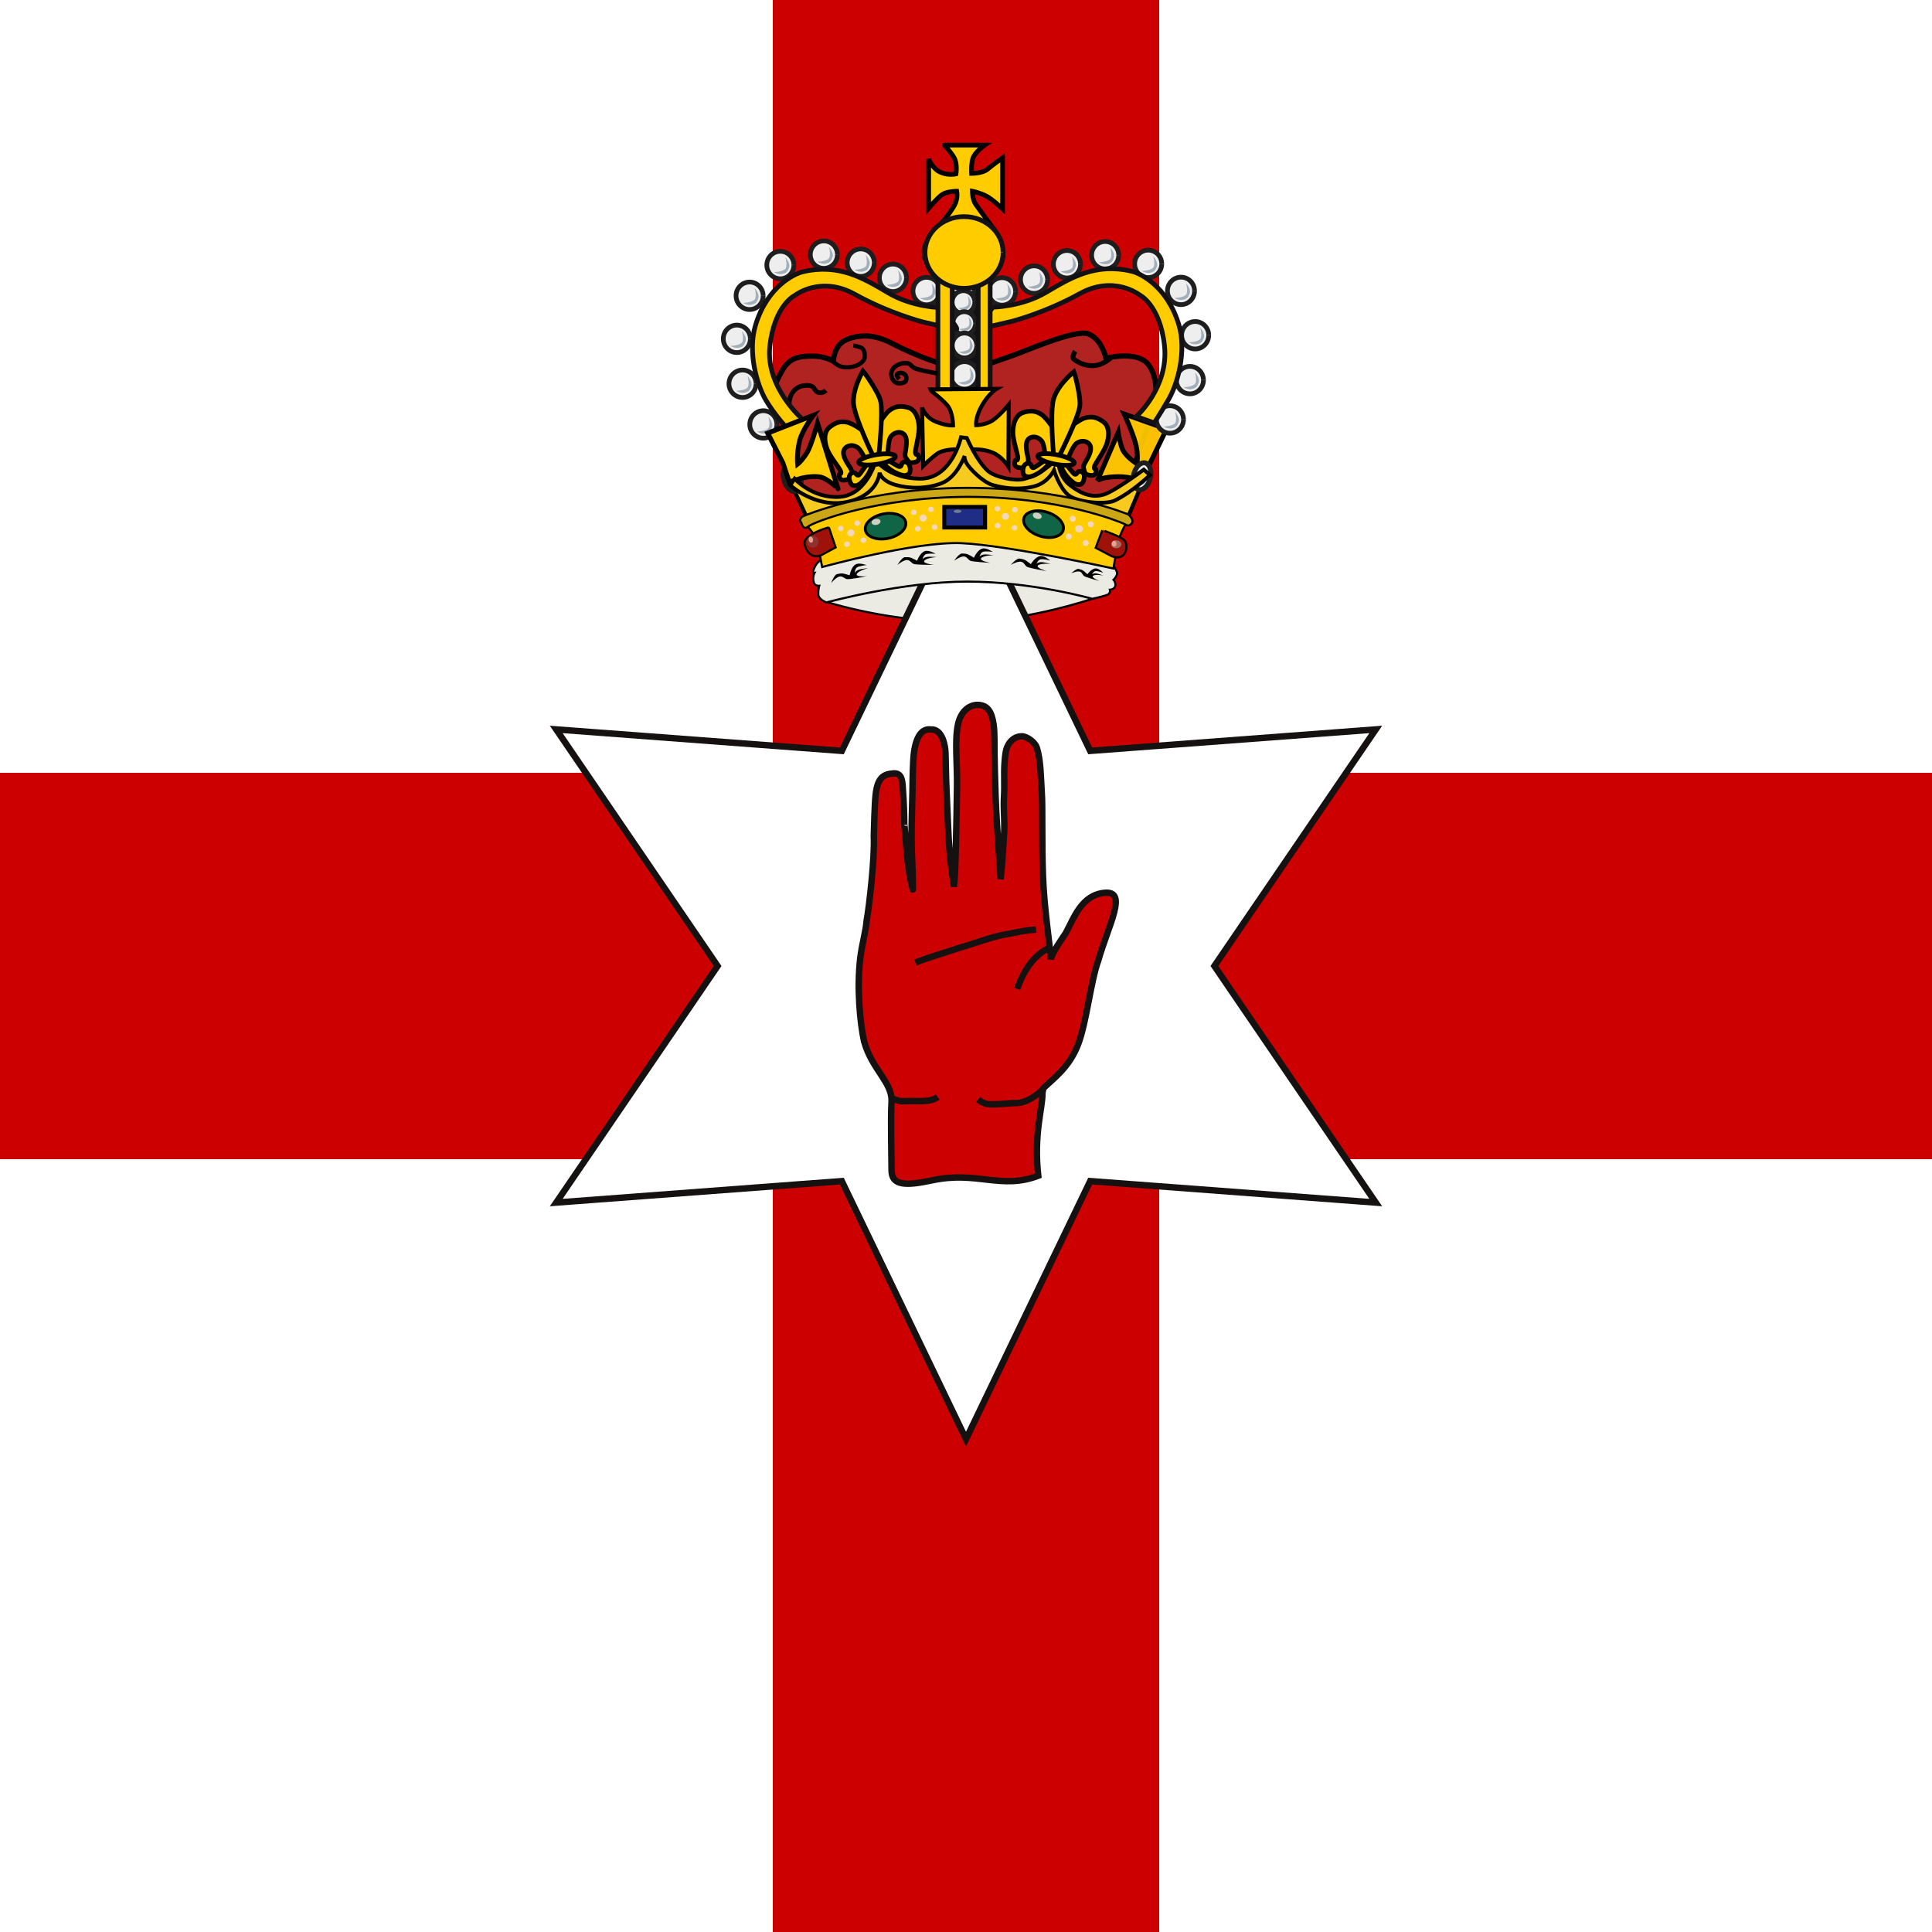<?xml version="1.0" encoding="UTF-8" standalone="no"?>
<svg width="300px" height="300px" viewBox="0 0 300 300" version="1.1" xmlns="http://www.w3.org/2000/svg" xmlns:xlink="http://www.w3.org/1999/xlink">
    <rect x="0" y="0" width="300" height="300" fill="#808080" stroke="none"/>
    <defs></defs>
    <g id="Page-1" stroke="none" stroke-width="1" fill="none" fill-rule="evenodd">
        <g id="Flag_of_Northern_Ireland" transform="translate(-150, 0)">
            <rect id="rect1433" fill="#FFFFFF" x="0" y="-7.6293945e-06" width="600" height="300" rx="5.5511257e-15"></rect>
            <rect id="use3168" fill="#CC0000" x="0" y="120" width="600" height="60" rx="5.5511257e-15"></rect>
            <g id="use6771" transform="translate(300, 150) rotate(90) translate(-300, -150) translate(150, 120)" fill="#CC0000">
                <rect id="use3168" x="0" y="-1e-05" width="300" height="60" rx="5.5511257e-15"></rect>
            </g>
            <path d="M322.003,91.631 C323.929,88.619 322.777,86.673 319.865,86.072 C319.865,86.072 310.573,89.051 300.538,89.377 C290.503,89.704 278.581,86.854 278.581,86.854 C276.442,88.195 276.964,91.379 278.025,93.367 C278.025,93.367 288.53,96.857 300.489,96.514 C308.085,96.297 315.283,94.359 319.321,93.074 C321.641,92.336 322.004,91.665 322.003,91.631 L322.003,91.631 Z" id="path5103" stroke="#000000" stroke-width="0.326" fill="#EBEAE3"></path>
            <path d="M300,223.47 L280.714,183.404 L236.373,186.735 L261.428,150 L236.373,113.265 L280.714,116.596 L300,76.53 L319.286,116.596 L363.627,113.265 L338.572,150 L363.627,186.735 L319.286,183.404 L300,223.47 L300,223.47 Z" id="path3244" stroke="#161111" fill="#FFFFFF"></path>
            <path d="M299.712,76.392 C323.939,80.386 323.074,81.517 323.074,81.517 L329.397,62.615 C329.397,62.615 330.062,58.887 328.332,56.624 C326.601,54.361 321.743,55.626 321.743,55.626 C321.743,55.626 321.077,52.564 318.947,51.832 C316.817,51.1 308.897,54.694 306.434,55.493 C303.972,56.292 302.707,57.09 299.246,57.024 C295.785,56.957 289.595,53.896 288.464,53.297 C287.332,52.697 285.668,52.098 284.137,52.165 C282.606,52.232 281.009,52.631 280.21,53.696 C279.412,54.761 279.412,56.092 279.412,56.092 C279.412,56.092 278.147,55.293 276.15,55.293 C274.154,55.293 273.022,55.559 272.09,56.624 C271.158,57.689 269.96,60.684 269.96,60.684 L272.223,65.809 L272.357,72.865 L277.082,80.319 L299.712,76.392 L299.712,76.392 Z" id="path34974" stroke="#000000" stroke-width="0.815" fill="#B02320"></path>
            <path d="M322.296,87.072 C322.296,87.072 323.516,88.526 323.469,89.042 C323.422,89.558 322.906,90.028 322.906,90.028 C322.906,90.028 323.282,90.403 323.188,90.966 C323.094,91.529 322.343,91.576 322.343,91.576 C322.343,91.576 322.484,92.092 322.015,92.327 C321.546,92.561 319.622,92.983 319.622,92.983 C319.622,92.983 310.238,90.309 300.198,90.309 C290.157,90.309 278.334,93.546 278.334,93.546 C278.334,93.546 277.114,93.124 277.067,92.327 C277.02,91.529 277.208,90.966 277.208,90.966 C277.208,90.966 276.54,91.036 276.363,90.45 C276.116,89.631 276.457,88.995 276.457,88.995 C276.457,88.995 275.992,89.145 276.504,88.057 C276.88,87.259 277.443,86.978 277.443,86.978 C277.443,86.978 287.952,83.224 299.916,83.178 C311.88,83.131 322.296,86.978 322.296,87.072 L322.296,87.072 Z" id="path30012" stroke="#000000" stroke-width="0.326" fill="#EBEAE3"></path>
            <path d="M272.643,63.435 C272.643,63.435 272.242,62.072 273.124,60.87 C274.005,59.669 275.608,59.749 276.088,59.989 C276.569,60.229 276.489,60.79 277.13,60.951 C277.771,61.111 278.252,60.63 278.252,60.63" id="path41763" stroke="#000000" stroke-width="0.717"></path>
            <path d="M331.14,66.624 L327.501,74.153 L326.071,74.404 C326.071,74.404 325.198,73.879 322.708,74.052 C320.926,74.178 320.399,74.629 320.399,74.629 L323.637,67.126 C323.637,67.126 323.889,68.738 324.264,69.686 C324.741,70.89 326.548,72.019 326.548,72.019 C326.548,72.019 326.798,70.579 326.322,68.832 C325.795,66.9 324.565,64.29 324.565,64.29 L331.14,66.624 L331.14,66.624 Z" id="path17396" stroke="#000000" stroke-width="0.75" fill-opacity="0.941" fill="#FFCC00"></path>
            <rect id="rect5511" stroke="#121116" stroke-width="0.731" fill="#121116" x="297.808" y="43.225" width="4.073" height="17.309"></rect>
            <path d="M272.85,75.147 L275.465,80.744 C275.465,80.744 286.597,76.405 299.736,76.485 C319.445,76.607 325.042,80.561 325.042,80.561 L327.961,73.626 L325.772,74.904 L323.521,76.303 L320.966,77.276 L317.864,77.033 L315.126,75.026 L313.727,72.106 L311.416,74.235 L307.34,75.147 L303.325,74.113 L299.797,69.672 C299.797,69.672 297.169,74.609 293.836,74.904 C289.03,75.33 286.232,72.592 286.232,72.592 C286.232,72.592 284.446,76.607 281.487,77.337 C276.804,78.493 272.91,75.147 272.85,75.147 L272.85,75.147 Z" id="path24185" stroke="#000000" stroke-width="0.619" fill="#F6CA1F"></path>
            <g id="g5431" transform="translate(261.956, 37.066)">
                <g id="g3168" transform="translate(51.381, 1.548)">
                    <path d="M4.442,2.415 C4.442,3.591 3.503,4.545 2.343,4.547 C1.183,4.55 0.24,3.6 0.236,2.424 C0.231,1.248 1.167,0.29 2.327,0.283 C3.487,0.276 4.433,1.223 4.442,2.399" id="path2193" stroke="#1E1E1E" stroke-width="0.731" fill="#EEEEEE"></path>
                    <path d="M1.359,3.51 C1.359,3.51 3.059,3.481 3.232,2.79 C3.405,2.098 3.117,1.205 3.117,1.205 C3.117,1.205 3.924,2.098 3.693,2.79 C3.463,3.481 3.237,3.66 2.656,3.798 C2.263,3.892 1.676,3.741 1.359,3.51 L1.359,3.51 Z" id="path2195" fill="#A3AFB8"></path>
                </g>
                <g id="g3172" transform="translate(46.271, 3.937)">
                    <path d="M4.442,2.415 C4.442,3.591 3.503,4.545 2.343,4.547 C1.183,4.55 0.24,3.6 0.236,2.424 C0.231,1.248 1.167,0.29 2.327,0.283 C3.487,0.276 4.433,1.223 4.442,2.399" id="path3174" stroke="#1E1E1E" stroke-width="0.731" fill="#EEEEEE"></path>
                    <path d="M1.359,3.51 C1.359,3.51 3.059,3.481 3.232,2.79 C3.405,2.098 3.117,1.205 3.117,1.205 C3.117,1.205 3.924,2.098 3.693,2.79 C3.463,3.481 3.237,3.66 2.656,3.798 C2.263,3.892 1.676,3.741 1.359,3.51 L1.359,3.51 Z" id="path3176" fill="#A3AFB8"></path>
                </g>
                <g id="g3178" transform="translate(57.314, 0.148)">
                    <path d="M4.442,2.415 C4.442,3.591 3.503,4.545 2.343,4.547 C1.183,4.55 0.24,3.6 0.236,2.424 C0.231,1.248 1.167,0.29 2.327,0.283 C3.487,0.276 4.433,1.223 4.442,2.399" id="path3180" stroke="#1E1E1E" stroke-width="0.731" fill="#EEEEEE"></path>
                    <path d="M1.359,3.51 C1.359,3.51 3.059,3.481 3.232,2.79 C3.405,2.098 3.117,1.205 3.117,1.205 C3.117,1.205 3.924,2.098 3.693,2.79 C3.463,3.481 3.237,3.66 2.656,3.798 C2.263,3.892 1.676,3.741 1.359,3.51 L1.359,3.51 Z" id="path3182" fill="#A3AFB8"></path>
                </g>
                <g id="g3184" transform="translate(63.996, 1.492)">
                    <path d="M4.442,2.415 C4.442,3.591 3.503,4.545 2.343,4.547 C1.183,4.55 0.24,3.6 0.236,2.424 C0.231,1.248 1.167,0.29 2.327,0.283 C3.487,0.276 4.433,1.223 4.442,2.399" id="path3186" stroke="#1E1E1E" stroke-width="0.731" fill="#EEEEEE"></path>
                    <path d="M1.359,3.51 C1.359,3.51 3.059,3.481 3.232,2.79 C3.405,2.098 3.117,1.205 3.117,1.205 C3.117,1.205 3.924,2.098 3.693,2.79 C3.463,3.481 3.237,3.66 2.656,3.798 C2.263,3.892 1.676,3.741 1.359,3.51 L1.359,3.51 Z" id="path3188" fill="#A3AFB8"></path>
                </g>
                <g id="g3190" transform="translate(69.089, 5.689)">
                    <path d="M4.442,2.415 C4.442,3.591 3.503,4.545 2.343,4.547 C1.183,4.55 0.24,3.6 0.236,2.424 C0.231,1.248 1.167,0.29 2.327,0.283 C3.487,0.276 4.433,1.223 4.442,2.399" id="path3192" stroke="#1E1E1E" stroke-width="0.731" fill="#EEEEEE"></path>
                    <path d="M1.359,3.51 C1.359,3.51 3.059,3.481 3.232,2.79 C3.405,2.098 3.117,1.205 3.117,1.205 C3.117,1.205 3.924,2.098 3.693,2.79 C3.463,3.481 3.237,3.66 2.656,3.798 C2.263,3.892 1.676,3.741 1.359,3.51 L1.359,3.51 Z" id="path3194" fill="#A3AFB8"></path>
                </g>
                <g id="g3196" transform="translate(71.29, 12.575)">
                    <path d="M4.442,2.415 C4.442,3.591 3.503,4.545 2.343,4.547 C1.183,4.55 0.24,3.6 0.236,2.424 C0.231,1.248 1.167,0.29 2.327,0.283 C3.487,0.276 4.433,1.223 4.442,2.399" id="path3199" stroke="#1E1E1E" stroke-width="0.731" fill="#EEEEEE"></path>
                    <path d="M1.359,3.51 C1.359,3.51 3.059,3.481 3.232,2.79 C3.405,2.098 3.117,1.205 3.117,1.205 C3.117,1.205 3.924,2.098 3.693,2.79 C3.463,3.481 3.237,3.66 2.656,3.798 C2.263,3.892 1.676,3.741 1.359,3.51 L1.359,3.51 Z" id="path3201" fill="#A3AFB8"></path>
                </g>
                <g id="g3203" transform="translate(70.475, 19.543)">
                    <path d="M4.442,2.415 C4.442,3.591 3.503,4.545 2.343,4.547 C1.183,4.55 0.24,3.6 0.236,2.424 C0.231,1.248 1.167,0.29 2.327,0.283 C3.487,0.276 4.433,1.223 4.442,2.399" id="path3205" stroke="#1E1E1E" stroke-width="0.731" fill="#EEEEEE"></path>
                    <path d="M1.359,3.51 C1.359,3.51 3.059,3.481 3.232,2.79 C3.405,2.098 3.117,1.205 3.117,1.205 C3.117,1.205 3.924,2.098 3.693,2.79 C3.463,3.481 3.237,3.66 2.656,3.798 C2.263,3.892 1.676,3.741 1.359,3.51 L1.359,3.51 Z" id="path3207" fill="#A3AFB8"></path>
                </g>
                <g id="g3209" transform="translate(67.378, 25.655)">
                    <path d="M4.442,2.415 C4.442,3.591 3.503,4.545 2.343,4.547 C1.183,4.55 0.24,3.6 0.236,2.424 C0.231,1.248 1.167,0.29 2.327,0.283 C3.487,0.276 4.433,1.223 4.442,2.399" id="path3211" stroke="#1E1E1E" stroke-width="0.731" fill="#EEEEEE"></path>
                    <path d="M1.359,3.51 C1.359,3.51 3.059,3.481 3.232,2.79 C3.405,2.098 3.117,1.205 3.117,1.205 C3.117,1.205 3.924,2.098 3.693,2.79 C3.463,3.481 3.237,3.66 2.656,3.798 C2.263,3.892 1.676,3.741 1.359,3.51 L1.359,3.51 Z" id="path3213" fill="#A3AFB8"></path>
                </g>
                <g id="g3215" transform="translate(41.3, 5.771)">
                    <path d="M4.442,2.415 C4.442,3.591 3.503,4.545 2.343,4.547 C1.183,4.55 0.24,3.6 0.236,2.424 C0.231,1.248 1.167,0.29 2.327,0.283 C3.487,0.276 4.433,1.223 4.442,2.399" id="path3217" stroke="#1E1E1E" stroke-width="0.731" fill="#EEEEEE"></path>
                    <path d="M1.359,3.51 C1.359,3.51 3.059,3.481 3.232,2.79 C3.405,2.098 3.117,1.205 3.117,1.205 C3.117,1.205 3.924,2.098 3.693,2.79 C3.463,3.481 3.237,3.66 2.656,3.798 C2.263,3.892 1.676,3.741 1.359,3.51 L1.359,3.51 Z" id="path3219" fill="#A3AFB8"></path>
                </g>
                <g id="g3221" transform="translate(35.673, 5.621)">
                    <path d="M3.715,2.02 C3.715,3.003 2.93,3.801 1.96,3.803 C0.99,3.805 0.201,3.01 0.197,2.027 C0.193,1.044 0.976,0.243 1.946,0.237 C2.916,0.231 3.707,1.022 3.715,2.006" id="path3223" stroke="#1E1E1E" stroke-width="0.731" fill="#EEEEEE"></path>
                    <path d="M1.137,2.935 C1.137,2.935 2.558,2.911 2.703,2.333 C2.848,1.755 2.607,1.008 2.607,1.008 C2.607,1.008 3.281,1.755 3.089,2.333 C2.896,2.911 2.707,3.061 2.221,3.176 C1.892,3.255 1.402,3.128 1.137,2.935 L1.137,2.935 Z" id="path3225" fill="#A3AFB8"></path>
                </g>
                <g id="g3227" transform="translate(35.694, 7.837)">
                    <path d="M3.715,2.02 C3.715,3.003 2.93,3.801 1.96,3.803 C0.99,3.805 0.201,3.01 0.197,2.027 C0.193,1.044 0.976,0.243 1.946,0.237 C2.916,0.231 3.707,1.022 3.715,2.006" id="path3229" stroke="#1E1E1E" stroke-width="0.731" fill="#EEEEEE"></path>
                    <path d="M1.137,2.935 C1.137,2.935 2.558,2.911 2.703,2.333 C2.848,1.755 2.607,1.008 2.607,1.008 C2.607,1.008 3.281,1.755 3.089,2.333 C2.896,2.911 2.707,3.061 2.221,3.176 C1.892,3.255 1.402,3.128 1.137,2.935 L1.137,2.935 Z" id="path3231" fill="#A3AFB8"></path>
                </g>
                <g id="g3233" transform="translate(35.816, 11.096)">
                    <path d="M3.715,2.02 C3.715,3.003 2.93,3.801 1.96,3.803 C0.99,3.805 0.201,3.01 0.197,2.027 C0.193,1.044 0.976,0.243 1.946,0.237 C2.916,0.231 3.707,1.022 3.715,2.006" id="path3235" stroke="#1E1E1E" stroke-width="0.731" fill="#EEEEEE"></path>
                    <path d="M1.137,2.935 C1.137,2.935 2.558,2.911 2.703,2.333 C2.848,1.755 2.607,1.008 2.607,1.008 C2.607,1.008 3.281,1.755 3.089,2.333 C2.896,2.911 2.707,3.061 2.221,3.176 C1.892,3.255 1.402,3.128 1.137,2.935 L1.137,2.935 Z" id="path3237" fill="#A3AFB8"></path>
                </g>
                <g id="g3239" transform="translate(35.695, 14.395)">
                    <path d="M4.018,2.184 C4.018,3.248 3.168,4.11 2.119,4.113 C1.07,4.115 0.217,3.255 0.213,2.192 C0.209,1.129 1.055,0.262 2.104,0.256 C3.153,0.25 4.009,1.106 4.017,2.169" id="path3241" stroke="#1E1E1E" stroke-width="0.731" fill="#EEEEEE"></path>
                    <path d="M1.229,3.174 C1.229,3.174 2.767,3.148 2.923,2.523 C3.079,1.898 2.819,1.09 2.819,1.09 C2.819,1.09 3.549,1.898 3.34,2.523 C3.132,3.148 2.927,3.31 2.402,3.435 C2.046,3.52 1.516,3.383 1.229,3.174 L1.229,3.174 Z" id="path3243" fill="#A3AFB8"></path>
                </g>
                <g id="g3245" transform="translate(35.474, 18.809)">
                    <path d="M4.442,2.415 C4.442,3.591 3.503,4.545 2.343,4.547 C1.183,4.55 0.24,3.6 0.236,2.424 C0.231,1.248 1.167,0.29 2.327,0.283 C3.487,0.276 4.433,1.223 4.442,2.399" id="path3247" stroke="#1E1E1E" stroke-width="0.731" fill="#EEEEEE"></path>
                    <path d="M1.359,3.51 C1.359,3.51 3.059,3.481 3.232,2.79 C3.405,2.098 3.117,1.205 3.117,1.205 C3.117,1.205 3.924,2.098 3.693,2.79 C3.463,3.481 3.237,3.66 2.656,3.798 C2.263,3.892 1.676,3.741 1.359,3.51 L1.359,3.51 Z" id="path3249" fill="#A3AFB8"></path>
                </g>
                <g id="g3251" transform="translate(35.533, 28.489)">
                    <path d="M4.172,2.268 C4.172,3.373 3.29,4.269 2.201,4.271 C1.111,4.273 0.226,3.381 0.221,2.276 C0.217,1.172 1.096,0.273 2.185,0.266 C3.274,0.26 4.163,1.148 4.172,2.253" id="path3253" stroke="#1E1E1E" stroke-width="0.731" fill="#EEEEEE"></path>
                    <path d="M1.277,3.297 C1.277,3.297 2.873,3.27 3.036,2.62 C3.198,1.971 2.927,1.132 2.927,1.132 C2.927,1.132 3.685,1.971 3.469,2.62 C3.252,3.27 3.04,3.437 2.494,3.567 C2.125,3.655 1.574,3.513 1.277,3.297 L1.277,3.297 Z" id="path3255" fill="#A3AFB8"></path>
                </g>
                <g id="g3257" transform="translate(29.572, 5.714)">
                    <path d="M4.442,2.415 C4.442,3.591 3.503,4.545 2.343,4.547 C1.183,4.55 0.24,3.6 0.236,2.424 C0.231,1.248 1.167,0.29 2.327,0.283 C3.487,0.276 4.433,1.223 4.442,2.399" id="path3259" stroke="#1E1E1E" stroke-width="0.731" fill="#EEEEEE"></path>
                    <path d="M1.359,3.51 C1.359,3.51 3.059,3.481 3.232,2.79 C3.405,2.098 3.117,1.205 3.117,1.205 C3.117,1.205 3.924,2.098 3.693,2.79 C3.463,3.481 3.237,3.66 2.656,3.798 C2.263,3.892 1.676,3.741 1.359,3.51 L1.359,3.51 Z" id="path3261" fill="#A3AFB8"></path>
                </g>
                <g id="g3263" transform="translate(24.357, 3.658)">
                    <path d="M4.442,2.415 C4.442,3.591 3.503,4.545 2.343,4.547 C1.183,4.55 0.24,3.6 0.236,2.424 C0.231,1.248 1.167,0.29 2.327,0.283 C3.487,0.276 4.433,1.223 4.442,2.399" id="path3265" stroke="#1E1E1E" stroke-width="0.731" fill="#EEEEEE"></path>
                    <path d="M1.359,3.51 C1.359,3.51 3.059,3.481 3.232,2.79 C3.405,2.098 3.117,1.205 3.117,1.205 C3.117,1.205 3.924,2.098 3.693,2.79 C3.463,3.481 3.237,3.66 2.656,3.798 C2.263,3.892 1.676,3.741 1.359,3.51 L1.359,3.51 Z" id="path3267" fill="#A3AFB8"></path>
                </g>
                <g id="g3269" transform="translate(19.363, 1.307)">
                    <path d="M4.442,2.415 C4.442,3.591 3.503,4.545 2.343,4.547 C1.183,4.55 0.24,3.6 0.236,2.424 C0.231,1.248 1.167,0.29 2.327,0.283 C3.487,0.276 4.433,1.223 4.442,2.399" id="path3271" stroke="#1E1E1E" stroke-width="0.731" fill="#EEEEEE"></path>
                    <path d="M1.359,3.51 C1.359,3.51 3.059,3.481 3.232,2.79 C3.405,2.098 3.117,1.205 3.117,1.205 C3.117,1.205 3.924,2.098 3.693,2.79 C3.463,3.481 3.237,3.66 2.656,3.798 C2.263,3.892 1.676,3.741 1.359,3.51 L1.359,3.51 Z" id="path3273" fill="#A3AFB8"></path>
                </g>
                <g id="g3275" transform="translate(13.634, 0.059)">
                    <path d="M4.442,2.415 C4.442,3.591 3.503,4.545 2.343,4.547 C1.183,4.55 0.24,3.6 0.236,2.424 C0.231,1.248 1.167,0.29 2.327,0.283 C3.487,0.276 4.433,1.223 4.442,2.399" id="path3277" stroke="#1E1E1E" stroke-width="0.731" fill="#EEEEEE"></path>
                    <path d="M1.359,3.51 C1.359,3.51 3.059,3.481 3.232,2.79 C3.405,2.098 3.117,1.205 3.117,1.205 C3.117,1.205 3.924,2.098 3.693,2.79 C3.463,3.481 3.237,3.66 2.656,3.798 C2.263,3.892 1.676,3.741 1.359,3.51 L1.359,3.51 Z" id="path3279" fill="#A3AFB8"></path>
                </g>
                <g id="g3281" transform="translate(6.877, 1.674)">
                    <path d="M4.442,2.415 C4.442,3.591 3.503,4.545 2.343,4.547 C1.183,4.55 0.24,3.6 0.236,2.424 C0.231,1.248 1.167,0.29 2.327,0.283 C3.487,0.276 4.433,1.223 4.442,2.399" id="path3283" stroke="#1E1E1E" stroke-width="0.731" fill="#EEEEEE"></path>
                    <path d="M1.359,3.51 C1.359,3.51 3.059,3.481 3.232,2.79 C3.405,2.098 3.117,1.205 3.117,1.205 C3.117,1.205 3.924,2.098 3.693,2.79 C3.463,3.481 3.237,3.66 2.656,3.798 C2.263,3.892 1.676,3.741 1.359,3.51 L1.359,3.51 Z" id="path3285" fill="#A3AFB8"></path>
                </g>
                <g id="g3287" transform="translate(2.103, 6.448)">
                    <path d="M4.442,2.415 C4.442,3.591 3.503,4.545 2.343,4.547 C1.183,4.55 0.24,3.6 0.236,2.424 C0.231,1.248 1.167,0.29 2.327,0.283 C3.487,0.276 4.433,1.223 4.442,2.399" id="path3289" stroke="#1E1E1E" stroke-width="0.731" fill="#EEEEEE"></path>
                    <path d="M1.359,3.51 C1.359,3.51 3.059,3.481 3.232,2.79 C3.405,2.098 3.117,1.205 3.117,1.205 C3.117,1.205 3.924,2.098 3.693,2.79 C3.463,3.481 3.237,3.66 2.656,3.798 C2.263,3.892 1.676,3.741 1.359,3.51 L1.359,3.51 Z" id="path3291" fill="#A3AFB8"></path>
                </g>
                <g id="g3293" transform="translate(0.12, 13.132)">
                    <path d="M4.442,2.415 C4.442,3.591 3.503,4.545 2.343,4.547 C1.183,4.55 0.24,3.6 0.236,2.424 C0.231,1.248 1.167,0.29 2.327,0.283 C3.487,0.276 4.433,1.223 4.442,2.399" id="path3295" stroke="#1E1E1E" stroke-width="0.731" fill="#EEEEEE"></path>
                    <path d="M1.359,3.51 C1.359,3.51 3.059,3.481 3.232,2.79 C3.405,2.098 3.117,1.205 3.117,1.205 C3.117,1.205 3.924,2.098 3.693,2.79 C3.463,3.481 3.237,3.66 2.656,3.798 C2.263,3.892 1.676,3.741 1.359,3.51 L1.359,3.51 Z" id="path3297" fill="#A3AFB8"></path>
                </g>
                <g id="g3299" transform="translate(1.002, 20.109)">
                    <path d="M4.442,2.415 C4.442,3.591 3.503,4.545 2.343,4.547 C1.183,4.55 0.24,3.6 0.236,2.424 C0.231,1.248 1.167,0.29 2.327,0.283 C3.487,0.276 4.433,1.223 4.442,2.399" id="path3301" stroke="#1E1E1E" stroke-width="0.731" fill="#EEEEEE"></path>
                    <path d="M1.359,3.51 C1.359,3.51 3.059,3.481 3.232,2.79 C3.405,2.098 3.117,1.205 3.117,1.205 C3.117,1.205 3.924,2.098 3.693,2.79 C3.463,3.481 3.237,3.66 2.656,3.798 C2.263,3.892 1.676,3.741 1.359,3.51 L1.359,3.51 Z" id="path3303" fill="#A3AFB8"></path>
                </g>
                <g id="g3305" transform="translate(4.233, 26.426)">
                    <path d="M4.442,2.415 C4.442,3.591 3.503,4.545 2.343,4.547 C1.183,4.55 0.24,3.6 0.236,2.424 C0.231,1.248 1.167,0.29 2.327,0.283 C3.487,0.276 4.433,1.223 4.442,2.399" id="path3307" stroke="#1E1E1E" stroke-width="0.731" fill="#EEEEEE"></path>
                    <path d="M1.359,3.51 C1.359,3.51 3.059,3.481 3.232,2.79 C3.405,2.098 3.117,1.205 3.117,1.205 C3.117,1.205 3.924,2.098 3.693,2.79 C3.463,3.481 3.237,3.66 2.656,3.798 C2.263,3.892 1.676,3.741 1.359,3.51 L1.359,3.51 Z" id="path3309" fill="#A3AFB8"></path>
                </g>
                <g id="g3313" transform="translate(10.983, 37.021) rotate(-15) translate(-10.983, -37.021) translate(9.552, 34.739)">
                    <path d="M2.786,2.415 C2.786,3.591 2.197,4.545 1.47,4.547 C0.742,4.55 0.151,3.6 0.148,2.424 C0.145,1.248 0.732,0.29 1.459,0.283 C2.187,0.276 2.78,1.223 2.786,2.399" id="path3315" stroke="#1E1E1E" stroke-width="0.771" fill="#EEEEEE"></path>
                    <path d="M0.853,3.51 C0.853,3.51 1.919,3.481 2.027,2.79 C2.136,2.098 1.955,1.205 1.955,1.205 C1.955,1.205 2.461,2.098 2.316,2.79 C2.172,3.481 2.03,3.66 1.666,3.798 C1.419,3.892 1.051,3.741 0.853,3.51 L0.853,3.51 Z" id="path3317" fill="#A3AFB8"></path>
                </g>
                <g id="g3319" transform="translate(65.365, 36.75) rotate(13.866) translate(-65.365, -36.75) translate(63.934, 34.469)">
                    <path d="M2.786,2.415 C2.786,3.591 2.197,4.545 1.47,4.547 C0.742,4.55 0.151,3.6 0.148,2.424 C0.145,1.248 0.732,0.29 1.459,0.283 C2.187,0.276 2.78,1.223 2.786,2.399" id="path3321" stroke="#1E1E1E" stroke-width="0.771" fill="#EEEEEE"></path>
                    <path d="M0.853,3.51 C0.853,3.51 1.919,3.481 2.027,2.79 C2.136,2.098 1.955,1.205 1.955,1.205 C1.955,1.205 2.461,2.098 2.316,2.79 C2.172,3.481 2.03,3.66 1.666,3.798 C1.419,3.892 1.051,3.741 0.853,3.51 L0.853,3.51 Z" id="path3323" fill="#A3AFB8"></path>
                </g>
            </g>
            <path d="M297.952,33.632 L298.103,37.194 C298.103,37.194 293.88,37.565 293.708,37.952 C292.887,39.791 294.693,42.272 294.693,42.272 C294.693,42.272 296.113,41.211 299.695,41.211 C303.105,41.211 304.848,42.044 304.848,42.044 C304.848,42.044 305.757,40.605 305.757,39.544 C305.757,38.483 305.378,37.422 305.378,37.422 C305.378,37.422 303.635,37.194 303.105,37.194 L301.589,37.194 L301.438,33.557 L297.952,33.632 L297.952,33.632 Z" id="path5515" stroke="#000000" stroke-width="0.731" fill="#B3A192"></path>
            <path d="M303.974,39.158 C303.974,39.558 303.637,39.882 303.22,39.883 C302.803,39.883 302.465,39.561 302.463,39.161 C302.461,38.762 302.797,38.437 303.214,38.434 C303.631,38.432 303.971,38.753 303.974,39.153" id="path5517" stroke="#121116" stroke-width="0.373" fill="#F0DDCB"></path>
            <path d="M305.715,39.546 C305.715,39.963 305.363,40.301 304.928,40.302 C304.493,40.303 304.14,39.966 304.138,39.549 C304.136,39.133 304.487,38.793 304.922,38.79 C305.357,38.788 305.712,39.123 305.715,39.54" id="path5519" stroke="#121116" stroke-width="0.373" fill="#F0DDCB"></path>
            <path d="M302.231,39.131 C302.231,39.53 301.894,39.854 301.477,39.855 C301.06,39.856 300.721,39.533 300.72,39.134 C300.718,38.734 301.054,38.409 301.471,38.406 C301.888,38.404 302.228,38.725 302.231,39.125" id="path5521" stroke="#121116" stroke-width="0.373" fill="#F0DDCB"></path>
            <path d="M298.738,39.17 C298.738,39.585 298.387,39.923 297.953,39.924 C297.519,39.924 297.167,39.589 297.165,39.173 C297.163,38.757 297.513,38.419 297.947,38.416 C298.38,38.414 298.735,38.748 298.738,39.164" id="path5523" stroke="#121116" stroke-width="0.373" fill="#F0DDCB"></path>
            <path d="M296.799,39.299 C296.799,39.715 296.448,40.052 296.014,40.053 C295.58,40.054 295.228,39.718 295.226,39.302 C295.224,38.887 295.574,38.548 296.008,38.546 C296.441,38.543 296.795,38.877 296.799,39.293" id="path5525" stroke="#121116" stroke-width="0.373" fill="#F0DDCB"></path>
            <path d="M300.358,37.118 C300.358,37.469 300.062,37.754 299.696,37.754 C299.33,37.755 299.033,37.472 299.031,37.121 C299.03,36.77 299.325,36.485 299.691,36.483 C300.057,36.48 300.355,36.763 300.358,37.113" id="path5527" stroke="#121116" stroke-width="0.373" fill="#F0DDCB"></path>
            <path d="M300.358,34.163 C300.358,34.514 300.062,34.798 299.696,34.799 C299.33,34.8 299.033,34.516 299.031,34.166 C299.03,33.815 299.325,33.529 299.691,33.527 C300.057,33.525 300.355,33.807 300.358,34.158" id="path5529" stroke="#121116" stroke-width="0.373" fill="#F0DDCB"></path>
            <path d="M300.358,35.754 C300.358,36.105 300.062,36.39 299.696,36.39 C299.33,36.391 299.033,36.108 299.031,35.757 C299.03,35.406 299.325,35.121 299.691,35.118 C300.057,35.116 300.355,35.399 300.358,35.749" id="path5531" stroke="#121116" stroke-width="0.373" fill="#F0DDCB"></path>
            <path d="M294.834,39.827 C294.834,40.228 294.495,40.554 294.076,40.555 C293.658,40.556 293.318,40.231 293.316,39.83 C293.314,39.429 293.652,39.102 294.07,39.1 C294.489,39.098 294.83,39.42 294.834,39.821" id="path5533" stroke="#121116" stroke-width="0.373" fill="#F0DDCB"></path>
            <path d="M300.528,38.975 C300.528,39.414 300.156,39.77 299.696,39.771 C299.236,39.772 298.863,39.417 298.861,38.978 C298.859,38.539 299.23,38.182 299.69,38.179 C300.149,38.177 300.525,38.53 300.528,38.969" id="path5535" stroke="#4D3126" stroke-width="0.373" fill="#916C68"></path>
            <g id="g5545" transform="translate(298.067, 26.753)">
                <path d="M3.222,1.653 C3.222,2.523 2.527,3.229 1.668,3.231 C0.81,3.232 0.112,2.529 0.109,1.659 C0.105,0.789 0.798,0.08 1.656,0.075 C2.515,0.07 3.215,0.77 3.222,1.64" id="path5541" stroke="#1E1E1E" stroke-width="0.731" fill="#EEEEEE"></path>
                <path d="M0.94,2.463 C0.94,2.463 2.198,2.442 2.326,1.93 C2.454,1.418 2.241,0.757 2.241,0.757 C2.241,0.757 2.838,1.418 2.668,1.93 C2.497,2.442 2.33,2.574 1.9,2.676 C1.609,2.745 1.175,2.633 0.94,2.463 L0.94,2.463 Z" id="path5543" fill="#A3AFB8"></path>
            </g>
            <path d="M274.979,81.335 C274.979,81.335 276.368,82.631 276.739,83.788 C277.109,84.946 277.664,88.047 277.664,88.047 C277.664,88.047 292.201,84.02 299.33,84.344 C306.46,84.668 322.894,88.279 322.894,88.279 C322.894,88.279 323.172,86.52 323.496,84.668 C323.82,82.816 325.163,80.779 325.163,80.779 C325.163,80.779 309.469,75.872 299.562,76.335 C289.655,76.798 284.701,77.863 282.479,78.557 C280.257,79.251 274.841,81.381 274.979,81.335 L274.979,81.335 Z" id="path34972" stroke="#000000" stroke-width="0.326" fill="#FFCC00"></path>
            <path d="M296.663,22.53 L302.915,22.53 C302.915,22.53 301.373,23.597 301.059,24.614 C300.788,25.489 300.869,26.925 300.869,26.925 C300.869,26.925 302.574,26.925 303.332,26.281 C304.09,25.637 305.682,24.5 305.682,24.5 L305.682,32.458 C305.682,32.458 304.147,30.974 303.219,30.487 C302.103,29.903 300.983,29.691 300.983,29.691 C300.983,29.691 300.983,30.98 301.513,31.738 C302.044,32.496 304.166,35.375 304.166,35.375 L295.223,35.716 C295.223,35.716 297.344,33.48 298.217,31.851 C298.785,30.79 298.558,29.691 298.558,29.691 C298.558,29.691 297.042,29.691 296.284,30.222 C295.526,30.752 294.2,32.344 294.2,32.344 L294.2,24.69 C294.2,24.69 294.769,26.167 296.019,26.736 C297.269,27.304 298.444,27.001 298.444,27.001 C298.444,27.001 298.687,25.478 298.179,24.538 C297.655,23.569 296.55,22.492 296.663,22.53 L296.663,22.53 Z" id="path5537" stroke="#000000" stroke-width="0.731" fill="#FFCC00"></path>
            <path d="M296.173,47.78 C296.173,47.78 291.725,47.727 287.921,45.476 C284.116,43.225 280.278,40.868 274.631,42.207 C273.474,42.481 269.218,44.351 267.343,50.406 C266.027,54.655 267.557,59.784 268.897,62.088 C270.237,64.393 272.397,66.728 272.397,66.728 L274.695,65.172 C274.695,65.172 268.843,60.213 269.54,53.782 C270.237,47.352 273.452,45.851 273.452,45.851 C273.452,45.851 277.417,42.743 282.723,45.69 C288.028,48.638 293.226,49.977 293.226,49.977 C293.226,49.977 298.102,51.156 298.531,51.103 C298.96,51.049 296.066,47.727 296.173,47.78 L296.173,47.78 Z" id="path3325" stroke="#121116" stroke-width="0.731" fill="#FFCC00"></path>
            <path d="M271.572,71.9 L269.209,67.255 L276.299,64.484 C276.299,64.484 274.587,66.766 274.18,68.395 C273.682,70.386 273.854,72.063 273.854,72.063 C273.854,72.063 274.506,71.574 275.321,70.27 C275.939,69.28 276.951,65.706 276.951,65.706 L280.129,75.893 C280.153,75.92 278.495,74.259 277.329,74.062 C276.015,73.839 274.424,74.263 274.424,74.263 L272.55,74.833 L271.572,71.9 L271.572,71.9 Z" id="path16425" stroke="#000000" stroke-width="0.75" fill="#FFCC00"></path>
            <path d="M304.189,47.697 C304.189,47.697 308.637,47.643 312.442,45.392 C316.247,43.142 320.084,40.784 325.732,42.123 C326.888,42.398 331.144,44.267 333.02,50.322 C334.336,54.571 332.805,59.7 331.466,62.005 C330.126,64.309 329.215,65.664 329.215,65.664 L326.453,64.673 C326.453,64.673 331.519,60.129 330.823,53.698 C330.126,47.268 326.911,45.767 326.911,45.767 C326.911,45.767 322.945,42.659 317.64,45.607 C312.335,48.554 307.137,49.894 307.137,49.894 C307.137,49.894 302.26,51.073 301.832,51.019 C301.403,50.965 304.297,47.643 304.189,47.697 L304.189,47.697 Z" id="path4296" stroke="#121116" stroke-width="0.731" fill="#FFCC00"></path>
            <rect id="rect5267" stroke="#121116" stroke-width="0.731" fill="#FFCC00" x="301.892" y="43.295" width="1.857" height="17.317"></rect>
            <rect id="rect5269" stroke="#121116" stroke-width="0.731" fill="#FFCC00" x="295.64" y="43.219" width="2.198" height="17.317"></rect>
            <path d="M305.757,39.202 C305.758,42.275 303.051,44.767 299.707,44.773 C296.363,44.779 293.645,42.297 293.632,39.225 C293.619,36.153 296.315,33.651 299.659,33.633 C303.002,33.614 305.731,36.087 305.757,39.159" id="path5513" stroke="#121116" stroke-width="0.731" fill="#FFCC00"></path>
            <path d="M294.317,60.467 L304.743,60.381 C304.743,60.381 303.52,61.11 302.469,62.977 C301.418,64.843 301.568,66.023 301.568,66.023 C301.568,66.023 303.155,66.002 304.271,65.186 C305.386,64.371 306.63,62.848 306.63,62.848 L306.588,72.459 C306.588,72.459 305.837,71.236 304.593,70.507 C303.348,69.777 301.589,69.777 301.589,69.777 L298.028,69.777 C298.028,69.777 296.4,69.874 295.668,70.357 C294.637,71.038 293.351,72.352 293.351,72.352 L293.18,63.277 C293.18,63.277 293.695,64.865 295.368,65.508 C297.041,66.152 297.985,66.066 297.985,66.066 C297.985,66.066 297.985,64.028 297.127,62.977 C296.269,61.926 294.317,60.51 294.317,60.467 L294.317,60.467 Z" id="path19336" stroke="#000000" stroke-width="0.619" fill="#FFCC00"></path>
            <path d="M300.126,68.013 C300.126,68.013 301.651,71.573 303.425,73.144 C304.457,74.058 307.562,74.747 308.965,74.388 C312.119,73.583 314.287,71.06 314.287,71.06 C314.287,71.06 314.174,73.824 316.149,75.348 C318.123,76.871 319.703,77.266 321.339,76.814 C322.975,76.363 327.601,72.922 327.601,72.922 L328.561,73.768 C328.561,73.768 325.907,76.344 323.119,77.712 C321.683,78.416 317.325,78.025 315.914,76.897 C314.504,75.768 313.666,73.034 313.666,73.034 C313.666,73.034 312.798,74.792 310.936,75.413 C309.074,76.033 306.516,76.006 304.14,75.312 C302.541,74.845 300.464,72.639 300.069,71.906 C299.675,71.173 299.787,70.778 299.787,70.778 C299.787,70.778 298.616,74.136 296.177,75.052 C293.873,75.917 291.247,75.924 289.016,75.283 C286.761,74.634 286.586,73.373 286.586,73.373 C286.586,73.373 286.416,76.927 281.508,77.943 C276.599,78.958 272.707,75.348 272.707,75.348 L273.384,74.332 C273.384,74.332 276.148,77.435 280.38,77.153 C284.611,76.871 286.021,71.455 286.021,71.455 C286.021,71.455 287.883,74.276 292.848,74.332 C297.813,74.388 299.223,67.9 299.223,67.9 L300.126,68.013 L300.126,68.013 Z" id="path21276" stroke="#000000" stroke-width="0.587" fill="#F6CA1F"></path>
            <g id="g13496" transform="translate(277.929, 57.276)" stroke="#000000" fill="#FFCC00">
                <path d="M9.965,12.808 C9.965,12.808 10.002,11.08 10.373,10.561 C10.9,9.825 11.616,9.795 11.982,9.897 C12.433,10.023 12.901,10.433 12.824,11.633 C12.748,12.834 12.416,13.421 12.773,13.881 C13.131,14.34 13.182,14.647 13.871,14.544 C14.561,14.442 14.867,14.212 14.714,13.574 C14.561,12.936 14.357,13.625 14.229,13.089 C14.101,12.553 14.896,10.236 14.765,8.799 C14.637,7.395 14.101,6.271 13.029,5.99 C12.021,5.726 11.165,5.735 10.22,6.424 C9.314,7.085 8.151,9.259 8.151,9.259 L8.126,13.906 L10.016,13.804 L9.965,12.808 L9.965,12.808 Z" id="path11548" stroke-width="0.717"></path>
                <path d="M6.444,14.059 C6.444,14.059 5.722,12.489 5.174,12.161 C4.398,11.696 3.729,11.954 3.434,12.193 C3.071,12.489 2.805,13.051 3.353,14.122 C3.902,15.192 4.44,15.598 4.296,16.162 C4.151,16.726 4.226,17.028 3.553,17.209 C2.88,17.39 2.508,17.301 2.394,16.655 C2.28,16.008 2.742,16.559 2.645,16.016 C2.549,15.474 0.897,13.666 0.444,12.296 C0.001,10.957 0.045,9.712 0.917,9.027 C1.736,8.384 2.525,8.05 3.666,8.306 C4.761,8.551 6.693,10.081 6.693,10.081 L8.568,14.333 L6.795,14.993 L6.444,14.059 L6.444,14.059 Z" id="path12519" stroke-width="0.717"></path>
                <path d="M6.083,0.296 C6.083,0.296 4.245,3.385 4.653,5.76 C5.062,8.135 7.513,13.242 7.513,13.242 L7.539,13.932 L8.861,13.789 L8.56,13.089 C8.56,13.089 9.221,6.975 8.815,5.045 C8.514,3.611 6.109,0.321 6.083,0.296 L6.083,0.296 Z" id="path11546" stroke-width="0.717"></path>
                <path d="M9.02,14.442 C9.02,14.442 9.938,15.542 11.037,16.077 C12.237,16.661 12.731,16.665 13.207,16.306 C13.557,16.044 13.437,14.927 13.029,14.621 C12.62,14.315 12.157,14.47 12.084,14.774 C11.961,15.287 11.794,15.253 11.42,15.055 C10.874,14.766 9.607,13.983 9.607,13.983 L9.02,14.442 L9.02,14.442 Z" id="path12521" stroke-width="0.717"></path>
                <path d="M7.597,14.692 C7.597,14.692 7.21,16.071 6.428,17.01 C5.573,18.035 5.125,18.241 4.542,18.11 C4.116,18.014 3.767,16.947 4.014,16.5 C4.261,16.053 4.747,16.005 4.938,16.252 C5.261,16.67 5.4,16.57 5.659,16.236 C6.038,15.748 6.872,14.514 6.872,14.514 L7.597,14.692 L7.597,14.692 Z" id="path13492" stroke-width="0.717"></path>
                <path d="M11.139,14.059 C11.139,14.468 9.851,14.799 8.259,14.8 C6.668,14.801 5.374,14.471 5.368,14.062 C5.362,13.654 6.645,13.321 8.237,13.319 C9.828,13.316 11.127,13.645 11.139,14.053" id="path13494" stroke-width="0.717" transform="translate(8.254, 14.059) rotate(-9.525) translate(-8.254, -14.059) "></path>
            </g>
            <g id="g13504" transform="translate(315.003, 66.464) rotate(20.529) translate(-315.003, -66.464) translate(307.505, 57.337)" stroke="#000000" fill="#FFCC00">
                <path d="M9.965,12.808 C9.965,12.808 10.002,11.08 10.373,10.561 C10.9,9.825 11.616,9.795 11.982,9.897 C12.433,10.023 12.901,10.433 12.824,11.633 C12.748,12.834 12.416,13.421 12.773,13.881 C13.131,14.34 13.182,14.647 13.871,14.544 C14.561,14.442 14.867,14.212 14.714,13.574 C14.561,12.936 14.357,13.625 14.229,13.089 C14.101,12.553 14.896,10.236 14.765,8.799 C14.637,7.395 14.101,6.271 13.029,5.99 C12.021,5.726 11.165,5.735 10.22,6.424 C9.314,7.085 8.151,9.259 8.151,9.259 L8.126,13.906 L10.016,13.804 L9.965,12.808 L9.965,12.808 Z" id="path13506" stroke-width="0.717"></path>
                <path d="M6.444,14.059 C6.444,14.059 5.722,12.489 5.174,12.161 C4.398,11.696 3.729,11.954 3.434,12.193 C3.071,12.489 2.805,13.051 3.353,14.122 C3.902,15.192 4.44,15.598 4.296,16.162 C4.151,16.726 4.226,17.028 3.553,17.209 C2.88,17.39 2.508,17.301 2.394,16.655 C2.28,16.008 2.742,16.559 2.645,16.016 C2.549,15.474 0.897,13.666 0.444,12.296 C0.001,10.957 0.045,9.712 0.917,9.027 C1.736,8.384 2.525,8.05 3.666,8.306 C4.761,8.551 6.693,10.081 6.693,10.081 L8.568,14.333 L6.795,14.993 L6.444,14.059 L6.444,14.059 Z" id="path13508" stroke-width="0.717"></path>
                <path d="M6.083,0.296 C6.083,0.296 4.245,3.385 4.653,5.76 C5.062,8.135 7.513,13.242 7.513,13.242 L7.539,13.932 L8.861,13.789 L8.56,13.089 C8.56,13.089 9.221,6.975 8.815,5.045 C8.514,3.611 6.109,0.321 6.083,0.296 L6.083,0.296 Z" id="path13510" stroke-width="0.717"></path>
                <path d="M9.02,14.442 C9.02,14.442 9.938,15.542 11.037,16.077 C12.237,16.661 12.731,16.665 13.207,16.306 C13.557,16.044 13.437,14.927 13.029,14.621 C12.62,14.315 12.157,14.47 12.084,14.774 C11.961,15.287 11.794,15.253 11.42,15.055 C10.874,14.766 9.607,13.983 9.607,13.983 L9.02,14.442 L9.02,14.442 Z" id="path13512" stroke-width="0.717"></path>
                <path d="M7.597,14.692 C7.597,14.692 7.21,16.071 6.428,17.01 C5.573,18.035 5.125,18.241 4.542,18.11 C4.116,18.014 3.767,16.947 4.014,16.5 C4.261,16.053 4.747,16.005 4.938,16.252 C5.261,16.67 5.4,16.57 5.659,16.236 C6.038,15.748 6.872,14.514 6.872,14.514 L7.597,14.692 L7.597,14.692 Z" id="path13514" stroke-width="0.717"></path>
                <path d="M11.139,14.059 C11.139,14.468 9.851,14.799 8.259,14.8 C6.668,14.801 5.374,14.471 5.368,14.062 C5.362,13.654 6.645,13.321 8.237,13.319 C9.828,13.316 11.127,13.645 11.139,14.053" id="path13516" stroke-width="0.717" transform="translate(8.254, 14.059) rotate(-9.525) translate(-8.254, -14.059) "></path>
            </g>
            <path d="M274.431,81.169 C274.431,81.169 274.735,82.447 275.465,81.778 C276.195,81.109 286.232,77.155 300.406,77.155 C314.579,77.155 323.886,81.048 324.433,81.291 C324.981,81.534 325.224,81.838 325.711,81.291 C326.197,80.744 325.224,79.892 325.224,79.892 C325.224,79.892 315.37,75.695 299.98,75.755 C284.59,75.816 274.614,80.196 274.614,80.196 C274.614,80.196 273.945,80.683 274.431,81.169 L274.431,81.169 Z" id="path27095" stroke="#000000" stroke-width="0.326" fill="#CCA715"></path>
            <path d="M292.404,87.065 C292.404,87.065 292.856,85.808 293.646,85.566 C294.275,85.373 295.27,85.992 295.27,85.992 C295.27,85.992 294.072,85.882 293.697,86.095 C293.359,86.287 293.256,86.859 293.256,86.859 C293.256,86.859 293.513,86.403 294.432,86.448 C295.35,86.492 295.453,86.492 295.453,86.492 C295.453,86.492 293.895,86.609 293.535,87.057 C293.175,87.506 295.005,87.711 295.005,87.711 C295.005,87.711 292.205,87.726 291.838,87.557 C291.471,87.388 291.236,86.815 290.611,86.991 C289.986,87.168 289.347,87.726 289.347,87.726 C289.347,87.726 290.06,86.528 290.508,86.521 C290.956,86.514 291.221,86.492 291.625,86.675 C292.029,86.859 292.404,87.065 292.404,87.065 L292.404,87.065 Z" id="path27097" fill="#000000"></path>
            <path d="M281.935,89.332 C281.935,89.332 282.147,88.013 282.879,87.63 C283.462,87.324 284.553,87.748 284.553,87.748 C284.553,87.748 283.356,87.861 283.027,88.14 C282.73,88.392 282.735,88.973 282.735,88.973 C282.735,88.973 282.904,88.477 283.814,88.351 C284.725,88.224 284.826,88.205 284.826,88.205 C284.826,88.205 283.317,88.609 283.046,89.116 C282.775,89.623 284.611,89.487 284.611,89.487 C284.611,89.487 281.863,90.019 281.47,89.921 C281.078,89.823 280.741,89.303 280.16,89.592 C279.579,89.88 279.054,90.547 279.054,90.547 C279.054,90.547 279.533,89.239 279.972,89.149 C280.411,89.058 280.667,88.988 281.098,89.094 C281.529,89.199 281.935,89.332 281.935,89.332 L281.935,89.332 Z" id="path30014" fill="#000000"></path>
            <path d="M301.233,86.6 C301.233,86.6 301.757,85.371 302.559,85.176 C303.199,85.019 304.156,85.695 304.156,85.695 C304.156,85.695 302.966,85.516 302.58,85.707 C302.231,85.879 302.096,86.444 302.096,86.444 C302.096,86.444 302.379,86.004 303.293,86.101 C304.208,86.199 304.31,86.205 304.31,86.205 C304.31,86.205 302.748,86.232 302.363,86.658 C301.977,87.085 303.792,87.396 303.792,87.396 C303.792,87.396 300.996,87.249 300.639,87.059 C300.282,86.869 300.081,86.283 299.447,86.423 C298.813,86.563 298.143,87.083 298.143,87.083 C298.143,87.083 298.924,85.929 299.372,85.947 C299.82,85.966 300.085,85.959 300.478,86.166 C300.871,86.373 301.233,86.6 301.233,86.6 L301.233,86.6 Z" id="path30016" fill="#000000"></path>
            <path d="M310.072,87.6 C310.072,87.6 310.736,86.441 311.556,86.34 C312.21,86.26 313.081,87.042 313.081,87.042 C313.081,87.042 311.921,86.725 311.515,86.87 C311.148,87.001 310.948,87.546 310.948,87.546 C310.948,87.546 311.28,87.142 312.177,87.345 C313.074,87.548 313.175,87.566 313.175,87.566 C313.175,87.566 311.621,87.411 311.188,87.79 C310.755,88.168 312.521,88.689 312.521,88.689 C312.521,88.689 309.762,88.217 309.43,87.986 C309.097,87.756 308.965,87.151 308.32,87.216 C307.674,87.281 306.947,87.719 306.947,87.719 C306.947,87.719 307.858,86.664 308.3,86.735 C308.743,86.805 309.007,86.83 309.373,87.081 C309.739,87.332 310.072,87.6 310.072,87.6 L310.072,87.6 Z" id="path30018" fill="#000000"></path>
            <path d="M318.85,89.167 C318.85,89.167 319.469,88.284 320.135,88.263 C320.666,88.247 321.309,88.939 321.309,88.939 C321.309,88.939 320.399,88.6 320.063,88.686 C319.758,88.764 319.557,89.188 319.557,89.188 C319.557,89.188 319.854,88.887 320.56,89.116 C321.266,89.345 321.346,89.367 321.346,89.367 C321.346,89.367 320.108,89.129 319.733,89.401 C319.357,89.674 320.738,90.222 320.738,90.222 C320.738,90.222 318.555,89.64 318.305,89.43 C318.055,89.221 317.993,88.725 317.47,88.73 C316.946,88.735 316.33,89.034 316.33,89.034 C316.33,89.034 317.139,88.253 317.489,88.342 C317.84,88.431 318.051,88.47 318.326,88.699 C318.602,88.927 318.85,89.167 318.85,89.167 L318.85,89.167 Z" id="path30020" fill="#000000"></path>
            <path d="M290.639,81.076 C290.85,82.124 289.618,83.254 287.888,83.601 C286.158,83.947 284.585,83.379 284.377,82.331 C284.166,81.284 285.398,80.153 287.128,79.807 C288.858,79.46 290.43,80.029 290.639,81.076 L290.639,81.076 Z" id="path30022" stroke="#000000" stroke-width="0.435" fill="#0F6545"></path>
            <path d="M286.72,80.905 C286.771,81.159 286.504,81.427 286.123,81.503 C285.742,81.579 285.392,81.435 285.342,81.182 C285.291,80.928 285.558,80.66 285.939,80.584 C286.32,80.508 286.67,80.651 286.72,80.905 L286.72,80.905 Z" id="path30993" fill="#CECFC1"></path>
            <path d="M315.088,82.344 C314.769,83.363 313.145,83.761 311.461,83.233 C309.778,82.704 308.673,81.449 308.994,80.43 C309.313,79.411 310.937,79.013 312.621,79.541 C314.304,80.07 315.409,81.325 315.088,82.344 L315.088,82.344 Z" id="path32945" stroke="#000000" stroke-width="0.435" fill="#0F6545"></path>
            <path d="M311.735,80.308 C311.657,80.555 311.294,80.661 310.924,80.545 C310.553,80.429 310.316,80.134 310.393,79.887 C310.471,79.64 310.834,79.534 311.204,79.65 C311.575,79.767 311.812,80.061 311.735,80.308 L311.735,80.308 Z" id="path32947" fill="#CECFC1"></path>
            <rect id="rect32949" stroke="#000000" stroke-width="0.619" fill="#1F2D86" x="296.627" y="78.715" width="6.337" height="3.195"></rect>
            <path d="M299.298,79.395 C299.298,79.54 299.028,79.657 298.696,79.657 C298.363,79.657 298.093,79.54 298.093,79.395 C298.093,79.251 298.363,79.134 298.696,79.134 C299.028,79.134 299.298,79.251 299.298,79.395 L299.298,79.395 Z" id="path32951" fill="#707C8B"></path>
            <path d="M278.715,81.909 L279.763,84.999 L277.825,86.047 C277.825,86.047 276.935,86.675 276.044,86.204 C275.154,85.733 274.629,84.321 275.101,83.742 C276.04,82.595 278.715,81.857 278.715,81.909 L278.715,81.909 Z" id="path33926" stroke="#000000" stroke-width="0.326" fill="#9F1209"></path>
            <path d="M277.092,84.109 C277.092,84.63 276.693,85.052 276.201,85.052 C275.709,85.052 275.311,84.63 275.311,84.109 C275.311,83.588 275.709,83.166 276.201,83.166 C276.693,83.166 277.092,83.588 277.092,84.109 L277.092,84.109 Z" id="path34899" fill="#8F322F"></path>
            <path d="M276.249,83.74 C276.277,83.906 276.238,84.071 276.147,84.171 C276.057,84.271 275.929,84.292 275.811,84.226 C275.693,84.16 275.604,84.016 275.577,83.85 C275.55,83.683 275.589,83.519 275.679,83.419 C275.77,83.319 275.898,83.298 276.016,83.364 C276.133,83.43 276.222,83.574 276.249,83.74 L276.249,83.74 Z" id="path33928" fill="#E2A494"></path>
            <path d="M321.175,82.312 L320.135,85.064 L322.601,86.356 C322.601,86.356 323.692,86.842 324.38,86.238 C324.968,85.722 325.102,84.527 324.632,83.923 C324.187,83.351 321.141,82.295 321.175,82.312 L321.175,82.312 Z" id="path34906" stroke="#000000" stroke-width="0.326" fill="#9F1209"></path>
            <path d="M324.128,84.518 C324.128,84.857 323.775,85.131 323.34,85.131 C322.904,85.131 322.551,84.857 322.551,84.518 C322.551,84.18 322.904,83.906 323.34,83.906 C323.775,83.906 324.128,84.18 324.128,84.518 L324.128,84.518 L324.128,84.518 Z" id="path34910" fill="#AA675D"></path>
            <path d="M323.373,84.426 C323.373,84.588 323.303,84.738 323.189,84.819 C323.074,84.9 322.934,84.9 322.819,84.819 C322.705,84.738 322.635,84.588 322.635,84.426 C322.635,84.264 322.705,84.114 322.819,84.033 C322.934,83.952 323.074,83.952 323.189,84.033 C323.303,84.114 323.373,84.264 323.373,84.426 L323.373,84.426 Z" id="path34908" fill="#E2A494"></path>
            <g id="g34927" transform="translate(304.332, 78.464)" fill="#F5D8BC">
                <path d="M1.012,0.524 C1.012,0.759 0.812,0.95 0.566,0.95 C0.319,0.95 0.119,0.759 0.12,0.524 C0.119,0.289 0.319,0.098 0.566,0.098 C0.812,0.098 1.012,0.289 1.012,0.524 L1.012,0.524 Z" id="path34917"></path>
                <path d="M3.708,0.679 C3.709,0.915 3.509,1.105 3.262,1.105 C3.016,1.105 2.816,0.915 2.816,0.679 C2.816,0.444 3.016,0.253 3.262,0.253 C3.509,0.253 3.709,0.444 3.708,0.679 L3.708,0.679 Z" id="path34919"></path>
                <path d="M2.342,1.727 C2.342,2.023 2.091,2.262 1.781,2.262 C1.471,2.262 1.22,2.023 1.22,1.727 C1.22,1.431 1.471,1.192 1.781,1.192 C2.091,1.192 2.342,1.431 2.342,1.727 L2.342,1.727 Z" id="path34921"></path>
                <path d="M3.643,3.486 C3.643,3.722 3.443,3.912 3.197,3.912 C2.95,3.912 2.751,3.722 2.751,3.486 C2.751,3.251 2.95,3.061 3.197,3.061 C3.443,3.061 3.643,3.251 3.643,3.486 L3.643,3.486 Z" id="path34923"></path>
                <path d="M1.04,3.151 C1.041,3.386 0.841,3.577 0.594,3.577 C0.348,3.577 0.148,3.386 0.148,3.151 C0.148,2.916 0.348,2.725 0.594,2.725 C0.841,2.725 1.041,2.916 1.04,3.151 L1.04,3.151 Z" id="path34925"></path>
            </g>
            <g id="g34936" transform="translate(293.61, 80.788) rotate(-13.038) translate(-293.61, -80.788) translate(291.654, 78.669)" fill="#F5D8BC">
                <path d="M1.012,0.524 C1.012,0.759 0.812,0.95 0.566,0.95 C0.319,0.95 0.119,0.759 0.12,0.524 C0.119,0.289 0.319,0.098 0.566,0.098 C0.812,0.098 1.012,0.289 1.012,0.524 L1.012,0.524 Z" id="path34938"></path>
                <path d="M3.708,0.679 C3.709,0.915 3.509,1.105 3.262,1.105 C3.016,1.105 2.816,0.915 2.816,0.679 C2.816,0.444 3.016,0.253 3.262,0.253 C3.509,0.253 3.709,0.444 3.708,0.679 L3.708,0.679 Z" id="path34940"></path>
                <path d="M2.342,1.727 C2.342,2.023 2.091,2.262 1.781,2.262 C1.471,2.262 1.22,2.023 1.22,1.727 C1.22,1.431 1.471,1.192 1.781,1.192 C2.091,1.192 2.342,1.431 2.342,1.727 L2.342,1.727 Z" id="path34942"></path>
                <path d="M3.643,3.486 C3.643,3.722 3.443,3.912 3.197,3.912 C2.95,3.912 2.751,3.722 2.751,3.486 C2.751,3.251 2.95,3.061 3.197,3.061 C3.443,3.061 3.643,3.251 3.643,3.486 L3.643,3.486 Z" id="path34944"></path>
                <path d="M1.04,3.151 C1.041,3.386 0.841,3.577 0.594,3.577 C0.348,3.577 0.148,3.386 0.148,3.151 C0.148,2.916 0.348,2.725 0.594,2.725 C0.841,2.725 1.041,2.916 1.04,3.151 L1.04,3.151 Z" id="path34946"></path>
            </g>
            <g id="g34948" transform="translate(282.42, 83.046) rotate(-21.22) translate(-282.42, -83.046) translate(280.465, 80.927)" fill="#F5D8BC">
                <path d="M1.012,0.524 C1.012,0.759 0.812,0.95 0.566,0.95 C0.319,0.95 0.119,0.759 0.12,0.524 C0.119,0.289 0.319,0.098 0.566,0.098 C0.812,0.098 1.012,0.289 1.012,0.524 L1.012,0.524 Z" id="path34950"></path>
                <path d="M3.708,0.679 C3.709,0.915 3.509,1.105 3.262,1.105 C3.016,1.105 2.816,0.915 2.816,0.679 C2.816,0.444 3.016,0.253 3.262,0.253 C3.509,0.253 3.709,0.444 3.708,0.679 L3.708,0.679 Z" id="path34952"></path>
                <path d="M2.342,1.727 C2.342,2.023 2.091,2.262 1.781,2.262 C1.471,2.262 1.22,2.023 1.22,1.727 C1.22,1.431 1.471,1.192 1.781,1.192 C2.091,1.192 2.342,1.431 2.342,1.727 L2.342,1.727 Z" id="path34954"></path>
                <path d="M3.643,3.486 C3.643,3.722 3.443,3.912 3.197,3.912 C2.95,3.912 2.751,3.722 2.751,3.486 C2.751,3.251 2.95,3.061 3.197,3.061 C3.443,3.061 3.643,3.251 3.643,3.486 L3.643,3.486 Z" id="path34956"></path>
                <path d="M1.04,3.151 C1.041,3.386 0.841,3.577 0.594,3.577 C0.348,3.577 0.148,3.386 0.148,3.151 C0.148,2.916 0.348,2.725 0.594,2.725 C0.841,2.725 1.041,2.916 1.04,3.151 L1.04,3.151 Z" id="path34958"></path>
            </g>
            <g id="g34960" transform="translate(317.631, 82.575) rotate(13.764) translate(-317.631, -82.575) translate(315.524, 80.292)" fill="#F5D8BC">
                <path d="M1.09,0.565 C1.09,0.818 0.875,1.023 0.609,1.023 C0.344,1.023 0.129,0.818 0.129,0.565 C0.129,0.311 0.344,0.106 0.609,0.106 C0.875,0.106 1.09,0.311 1.09,0.565 L1.09,0.565 Z" id="path34962"></path>
                <path d="M3.995,0.732 C3.996,0.985 3.78,1.191 3.515,1.191 C3.249,1.191 3.034,0.985 3.034,0.732 C3.034,0.479 3.249,0.273 3.515,0.273 C3.78,0.273 3.996,0.479 3.995,0.732 L3.995,0.732 Z" id="path34964"></path>
                <path d="M2.523,1.861 C2.523,2.179 2.253,2.437 1.919,2.437 C1.585,2.437 1.315,2.179 1.315,1.861 C1.315,1.542 1.585,1.284 1.919,1.284 C2.253,1.284 2.523,1.542 2.523,1.861 L2.523,1.861 Z" id="path34966"></path>
                <path d="M3.925,3.756 C3.925,4.01 3.71,4.215 3.444,4.215 C3.179,4.215 2.963,4.01 2.964,3.756 C2.963,3.503 3.179,3.297 3.444,3.297 C3.71,3.297 3.925,3.503 3.925,3.756 L3.925,3.756 Z" id="path34968"></path>
                <path d="M1.121,3.395 C1.121,3.648 0.906,3.854 0.64,3.854 C0.375,3.854 0.16,3.648 0.16,3.395 C0.16,3.141 0.375,2.936 0.64,2.936 C0.906,2.936 1.121,3.141 1.121,3.395 L1.121,3.395 Z" id="path34970"></path>
            </g>
            <path d="M322.483,55.582 C322.483,55.582 321.201,56.784 319.679,56.784 C318.156,56.784 317.275,56.143 316.794,55.822 C316.313,55.502 316.955,54.54 316.955,54.54" id="path40792" stroke="#000000" stroke-width="0.75"></path>
            <path d="M295.56,57.986 C295.56,57.986 293.236,57.585 292.275,57.265 C291.313,56.944 291.553,56.303 290.432,56.383 C289.31,56.463 288.188,57.265 288.428,58.386 C288.669,59.508 289.47,59.669 290.271,59.428 C291.073,59.188 290.832,57.826 289.791,57.906 C288.749,57.986 289.63,58.867 289.63,58.867" id="path42739" stroke="#000000" stroke-width="0.685"></path>
            <path d="M279.534,56.223 C279.534,56.223 280.175,57.185 281.858,57.024 C283.541,56.864 284.182,55.983 284.262,55.582 C284.342,55.181 284.262,54.46 283.941,54.14 C283.621,53.819 282.499,53.659 282.499,53.659" id="path43710" stroke="#000000" stroke-width="0.652"></path>
            <g id="redhand" transform="translate(283, 109)" stroke="#161111">
                <path d="M28.993,60.001 C30.548,58.471 33.047,56.778 34.435,53.096 C35.736,49.65 36.365,43.326 37.551,40.12 C39.1,34.625 42.222,29.267 38.507,29.634 C34.969,29.983 33.825,33.401 32.485,35.902 C31.864,36.834 30.433,38.829 30.163,39.963 C30.108,38.06 29.147,32.509 28.95,26.927 C28.767,21.714 28.915,16.288 28.776,14.263 C28.605,11.59 28.623,9.078 27.996,7.103 C27.703,6.182 26.35,5.296 25.656,5.335 C24.231,5.346 23.368,6.586 23.176,7.751 C23.037,8.671 23.076,8.335 22.982,9.525 C22.863,11.031 23.01,12.971 22.902,14.675 C22.785,16.512 23.025,18.553 22.925,20.262 C22.723,23.708 22.474,26.866 22.372,27.512 C22.372,26.234 21.788,20.197 21.592,14.467 C21.518,12.293 21.467,10.15 21.429,8.154 C21.399,6.539 21.469,4.823 21.295,3.568 C21,1.429 20.308,0.455 18.756,0.455 C17.709,0.455 16.21,1.216 15.731,3.596 C15.472,4.878 15.462,6.45 15.504,8.164 C15.543,9.758 15.629,11.475 15.603,13.2 C15.506,19.728 15.39,26.646 15.124,28.684 C15.081,28.014 14.428,24.599 14.252,20.026 C14.182,18.225 14.085,16.051 13.988,13.974 C13.872,11.489 13.882,9.637 13.82,7.979 C13.802,6.978 13.404,4.097 11.477,4.27 C10.466,4.146 9.394,4.851 8.963,7.578 C8.723,9.096 8.729,11.711 8.689,13.725 C8.613,17.55 8.448,20.899 8.631,24.305 C8.746,26.429 8.728,28.067 8.752,29.114 C8.778,29.392 8.21,27.329 7.923,24.524 C7.642,21.781 7.394,18.29 7.416,19.095 C7.416,17.678 7.348,15.57 7.22,13.83 C7.12,12.471 7.183,10.971 5.708,11.091 C4.212,11.213 3.294,11.718 2.984,14.28 C2.784,15.939 2.729,19.526 2.685,20.827 C2.846,24.134 1.962,31.846 1.562,34.038 C1.453,35.592 0.839,37.613 0.58,39.779 C0.022,44.441 0.553,49.899 1.17,52.692 C2.397,57.102 5.599,59.081 5.438,62.074 C5.277,65.066 5.438,70.343 5.438,72.705 C5.438,75.068 7.49,75.195 11.739,74.28 C18.685,72.784 22.481,75.776 28.217,73.571 C27.489,67.035 28.907,63.105 28.87,60.743 L28.993,60.001 Z" id="path3484" stroke-width="1" fill="#CC0000"></path>
                <path d="M24.941,44.556 C26.377,40.59 28.192,39.032 29.943,38.167" id="path3488" fill="#CC0000"></path>
                <path d="M9.145,40.468 C11.308,39.614 13.555,38.995 15.753,38.244 C18.443,37.485 21.047,36.397 23.823,35.967 C25.161,35.695 26.505,35.431 27.869,35.339" id="path3953"></path>
                <path d="M5.287,61.629 C5.589,61.429 5.881,61.747 6.172,61.807 C6.579,61.933 7.006,62.059 7.435,61.985 C8.28,61.971 9.125,61.97 9.969,61.988 C10.971,61.951 11.801,61.915 12.607,61.348" id="path3960"></path>
                <path d="M18.883,61.732 C19.172,61.97 19.503,62.157 19.851,62.295 C20.388,62.532 20.975,62.562 24.456,62.282 C26.615,62.42 28.527,60.556 29.066,60.052" id="path3962"></path>
            </g>
        </g>
    </g>
</svg>